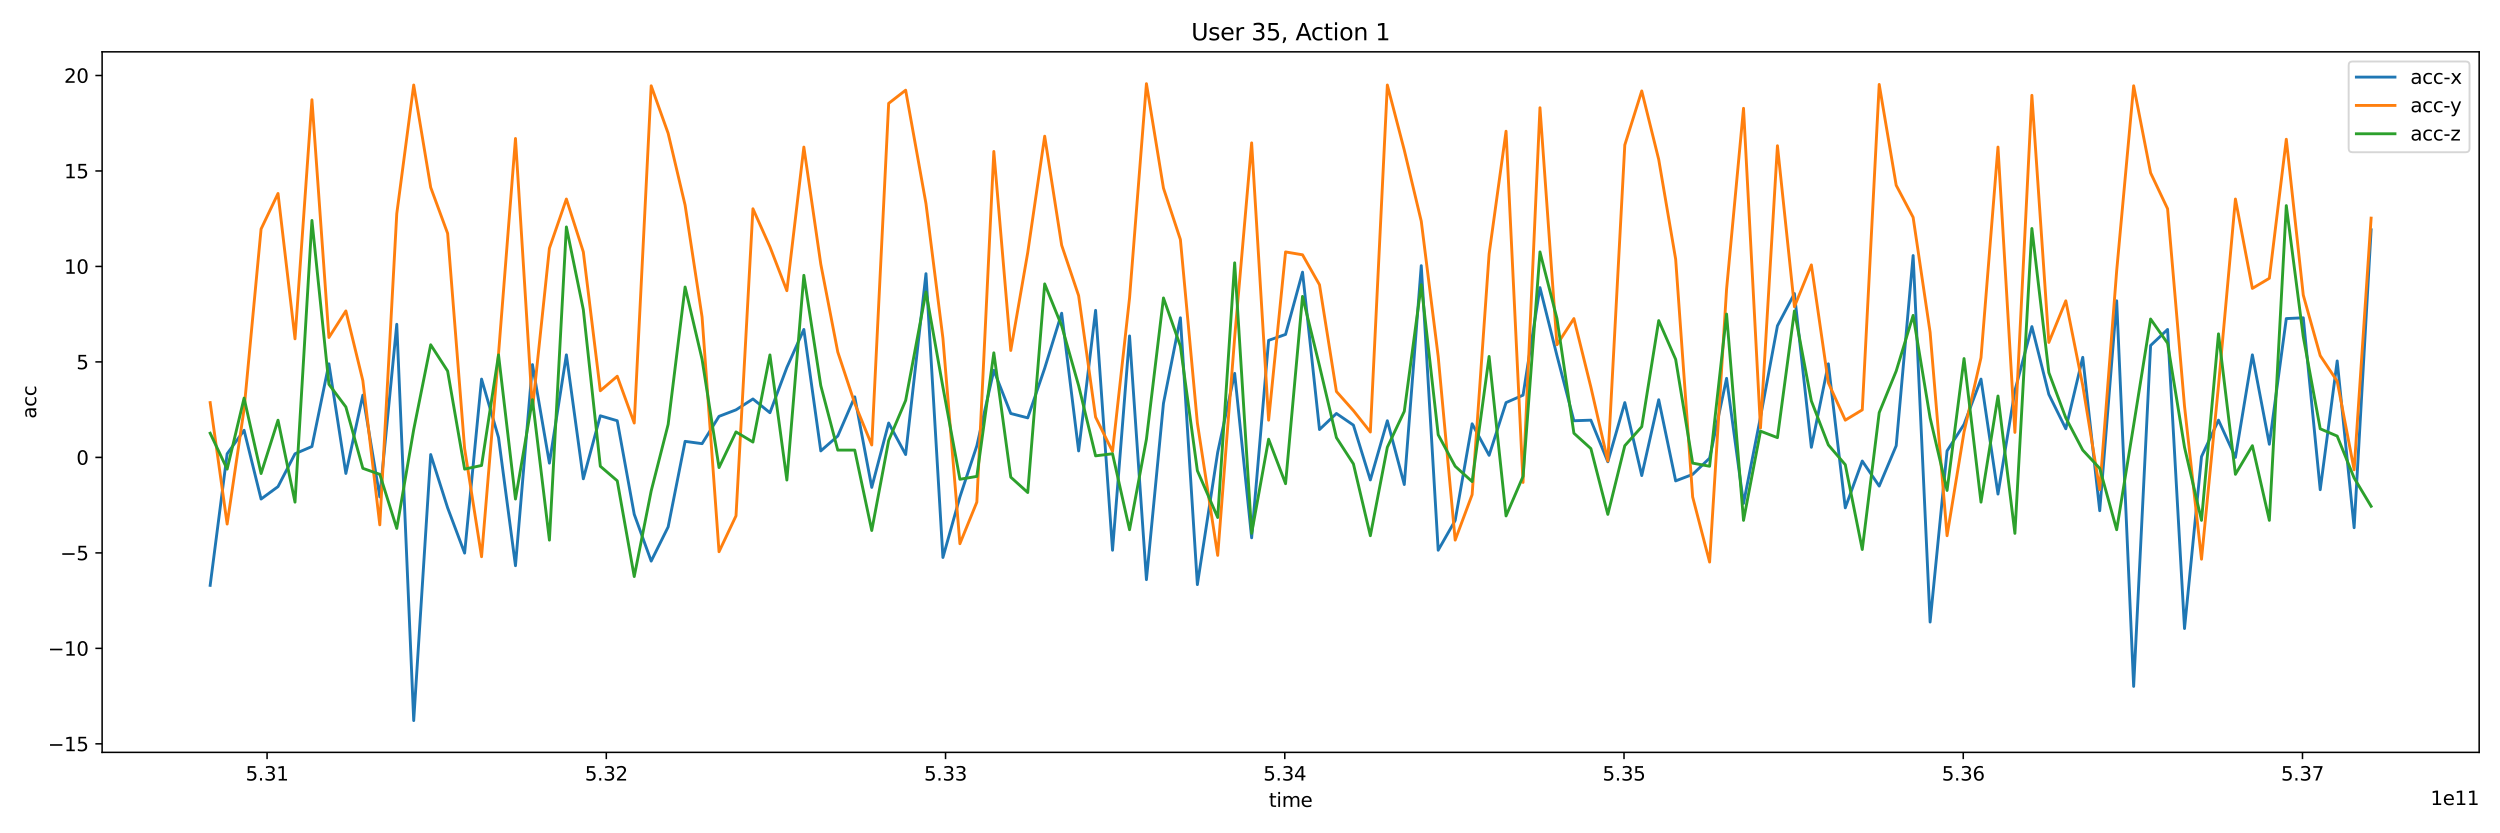 <?xml version="1.0" encoding="utf-8" standalone="no"?>
<!DOCTYPE svg PUBLIC "-//W3C//DTD SVG 1.1//EN"
  "http://www.w3.org/Graphics/SVG/1.1/DTD/svg11.dtd">
<svg xmlns:xlink="http://www.w3.org/1999/xlink" width="1296pt" height="432pt" viewBox="0 0 1296 432" xmlns="http://www.w3.org/2000/svg" version="1.1">
 <defs>
  <style type="text/css">*{stroke-linejoin: round; stroke-linecap: butt}</style>
 </defs>
 <g id="figure_1">
  <g id="patch_1">
   <path d="M 0 432 
L 1296 432 
L 1296 0 
L 0 0 
z
" style="fill: #ffffff"/>
  </g>
  <g id="axes_1">
   <g id="patch_2">
    <path d="M 52.94 390.04 
L 1285.2 390.04 
L 1285.2 26.88 
L 52.94 26.88 
z
" style="fill: #ffffff"/>
   </g>
   <g id="matplotlib.axis_1">
    <g id="xtick_1">
     <g id="line2d_1">
      <defs>
       <path id="m62e56a34ce" d="M 0 0 
L 0 3.5 
" style="stroke: #000000; stroke-width: 0.8"/>
      </defs>
      <g>
       <use xlink:href="#m62e56a34ce" x="138.451" y="390.04" style="stroke: #000000; stroke-width: 0.8"/>
      </g>
     </g>
     <g id="text_1">
      <!-- 5.31 -->
      <g transform="translate(127.319 404.638) scale(0.1 -0.1)">
       <defs>
        <path id="DejaVuSans-35" d="M 691 4666 
L 3169 4666 
L 3169 4134 
L 1269 4134 
L 1269 2991 
Q 1406 3038 1543 3061 
Q 1681 3084 1819 3084 
Q 2600 3084 3056 2656 
Q 3513 2228 3513 1497 
Q 3513 744 3044 326 
Q 2575 -91 1722 -91 
Q 1428 -91 1123 -41 
Q 819 9 494 109 
L 494 744 
Q 775 591 1075 516 
Q 1375 441 1709 441 
Q 2250 441 2565 725 
Q 2881 1009 2881 1497 
Q 2881 1984 2565 2268 
Q 2250 2553 1709 2553 
Q 1456 2553 1204 2497 
Q 953 2441 691 2322 
L 691 4666 
z
" transform="scale(0.016)"/>
        <path id="DejaVuSans-2e" d="M 684 794 
L 1344 794 
L 1344 0 
L 684 0 
L 684 794 
z
" transform="scale(0.016)"/>
        <path id="DejaVuSans-33" d="M 2597 2516 
Q 3050 2419 3304 2112 
Q 3559 1806 3559 1356 
Q 3559 666 3084 287 
Q 2609 -91 1734 -91 
Q 1441 -91 1130 -33 
Q 819 25 488 141 
L 488 750 
Q 750 597 1062 519 
Q 1375 441 1716 441 
Q 2309 441 2620 675 
Q 2931 909 2931 1356 
Q 2931 1769 2642 2001 
Q 2353 2234 1838 2234 
L 1294 2234 
L 1294 2753 
L 1863 2753 
Q 2328 2753 2575 2939 
Q 2822 3125 2822 3475 
Q 2822 3834 2567 4026 
Q 2313 4219 1838 4219 
Q 1578 4219 1281 4162 
Q 984 4106 628 3988 
L 628 4550 
Q 988 4650 1302 4700 
Q 1616 4750 1894 4750 
Q 2613 4750 3031 4423 
Q 3450 4097 3450 3541 
Q 3450 3153 3228 2886 
Q 3006 2619 2597 2516 
z
" transform="scale(0.016)"/>
        <path id="DejaVuSans-31" d="M 794 531 
L 1825 531 
L 1825 4091 
L 703 3866 
L 703 4441 
L 1819 4666 
L 2450 4666 
L 2450 531 
L 3481 531 
L 3481 0 
L 794 0 
L 794 531 
z
" transform="scale(0.016)"/>
       </defs>
       <use xlink:href="#DejaVuSans-35"/>
       <use xlink:href="#DejaVuSans-2e" x="63.623"/>
       <use xlink:href="#DejaVuSans-33" x="95.41"/>
       <use xlink:href="#DejaVuSans-31" x="159.033"/>
      </g>
     </g>
    </g>
    <g id="xtick_2">
     <g id="line2d_2">
      <g>
       <use xlink:href="#m62e56a34ce" x="314.311" y="390.04" style="stroke: #000000; stroke-width: 0.8"/>
      </g>
     </g>
     <g id="text_2">
      <!-- 5.32 -->
      <g transform="translate(303.178 404.638) scale(0.1 -0.1)">
       <defs>
        <path id="DejaVuSans-32" d="M 1228 531 
L 3431 531 
L 3431 0 
L 469 0 
L 469 531 
Q 828 903 1448 1529 
Q 2069 2156 2228 2338 
Q 2531 2678 2651 2914 
Q 2772 3150 2772 3378 
Q 2772 3750 2511 3984 
Q 2250 4219 1831 4219 
Q 1534 4219 1204 4116 
Q 875 4013 500 3803 
L 500 4441 
Q 881 4594 1212 4672 
Q 1544 4750 1819 4750 
Q 2544 4750 2975 4387 
Q 3406 4025 3406 3419 
Q 3406 3131 3298 2873 
Q 3191 2616 2906 2266 
Q 2828 2175 2409 1742 
Q 1991 1309 1228 531 
z
" transform="scale(0.016)"/>
       </defs>
       <use xlink:href="#DejaVuSans-35"/>
       <use xlink:href="#DejaVuSans-2e" x="63.623"/>
       <use xlink:href="#DejaVuSans-33" x="95.41"/>
       <use xlink:href="#DejaVuSans-32" x="159.033"/>
      </g>
     </g>
    </g>
    <g id="xtick_3">
     <g id="line2d_3">
      <g>
       <use xlink:href="#m62e56a34ce" x="490.171" y="390.04" style="stroke: #000000; stroke-width: 0.8"/>
      </g>
     </g>
     <g id="text_3">
      <!-- 5.33 -->
      <g transform="translate(479.038 404.638) scale(0.1 -0.1)">
       <use xlink:href="#DejaVuSans-35"/>
       <use xlink:href="#DejaVuSans-2e" x="63.623"/>
       <use xlink:href="#DejaVuSans-33" x="95.41"/>
       <use xlink:href="#DejaVuSans-33" x="159.033"/>
      </g>
     </g>
    </g>
    <g id="xtick_4">
     <g id="line2d_4">
      <g>
       <use xlink:href="#m62e56a34ce" x="666.031" y="390.04" style="stroke: #000000; stroke-width: 0.8"/>
      </g>
     </g>
     <g id="text_4">
      <!-- 5.34 -->
      <g transform="translate(654.898 404.638) scale(0.1 -0.1)">
       <defs>
        <path id="DejaVuSans-34" d="M 2419 4116 
L 825 1625 
L 2419 1625 
L 2419 4116 
z
M 2253 4666 
L 3047 4666 
L 3047 1625 
L 3713 1625 
L 3713 1100 
L 3047 1100 
L 3047 0 
L 2419 0 
L 2419 1100 
L 313 1100 
L 313 1709 
L 2253 4666 
z
" transform="scale(0.016)"/>
       </defs>
       <use xlink:href="#DejaVuSans-35"/>
       <use xlink:href="#DejaVuSans-2e" x="63.623"/>
       <use xlink:href="#DejaVuSans-33" x="95.41"/>
       <use xlink:href="#DejaVuSans-34" x="159.033"/>
      </g>
     </g>
    </g>
    <g id="xtick_5">
     <g id="line2d_5">
      <g>
       <use xlink:href="#m62e56a34ce" x="841.89" y="390.04" style="stroke: #000000; stroke-width: 0.8"/>
      </g>
     </g>
     <g id="text_5">
      <!-- 5.35 -->
      <g transform="translate(830.757 404.638) scale(0.1 -0.1)">
       <use xlink:href="#DejaVuSans-35"/>
       <use xlink:href="#DejaVuSans-2e" x="63.623"/>
       <use xlink:href="#DejaVuSans-33" x="95.41"/>
       <use xlink:href="#DejaVuSans-35" x="159.033"/>
      </g>
     </g>
    </g>
    <g id="xtick_6">
     <g id="line2d_6">
      <g>
       <use xlink:href="#m62e56a34ce" x="1017.75" y="390.04" style="stroke: #000000; stroke-width: 0.8"/>
      </g>
     </g>
     <g id="text_6">
      <!-- 5.36 -->
      <g transform="translate(1006.617 404.638) scale(0.1 -0.1)">
       <defs>
        <path id="DejaVuSans-36" d="M 2113 2584 
Q 1688 2584 1439 2293 
Q 1191 2003 1191 1497 
Q 1191 994 1439 701 
Q 1688 409 2113 409 
Q 2538 409 2786 701 
Q 3034 994 3034 1497 
Q 3034 2003 2786 2293 
Q 2538 2584 2113 2584 
z
M 3366 4563 
L 3366 3988 
Q 3128 4100 2886 4159 
Q 2644 4219 2406 4219 
Q 1781 4219 1451 3797 
Q 1122 3375 1075 2522 
Q 1259 2794 1537 2939 
Q 1816 3084 2150 3084 
Q 2853 3084 3261 2657 
Q 3669 2231 3669 1497 
Q 3669 778 3244 343 
Q 2819 -91 2113 -91 
Q 1303 -91 875 529 
Q 447 1150 447 2328 
Q 447 3434 972 4092 
Q 1497 4750 2381 4750 
Q 2619 4750 2861 4703 
Q 3103 4656 3366 4563 
z
" transform="scale(0.016)"/>
       </defs>
       <use xlink:href="#DejaVuSans-35"/>
       <use xlink:href="#DejaVuSans-2e" x="63.623"/>
       <use xlink:href="#DejaVuSans-33" x="95.41"/>
       <use xlink:href="#DejaVuSans-36" x="159.033"/>
      </g>
     </g>
    </g>
    <g id="xtick_7">
     <g id="line2d_7">
      <g>
       <use xlink:href="#m62e56a34ce" x="1193.61" y="390.04" style="stroke: #000000; stroke-width: 0.8"/>
      </g>
     </g>
     <g id="text_7">
      <!-- 5.37 -->
      <g transform="translate(1182.477 404.638) scale(0.1 -0.1)">
       <defs>
        <path id="DejaVuSans-37" d="M 525 4666 
L 3525 4666 
L 3525 4397 
L 1831 0 
L 1172 0 
L 2766 4134 
L 525 4134 
L 525 4666 
z
" transform="scale(0.016)"/>
       </defs>
       <use xlink:href="#DejaVuSans-35"/>
       <use xlink:href="#DejaVuSans-2e" x="63.623"/>
       <use xlink:href="#DejaVuSans-33" x="95.41"/>
       <use xlink:href="#DejaVuSans-37" x="159.033"/>
      </g>
     </g>
    </g>
    <g id="text_8">
     <!-- time -->
     <g transform="translate(657.774 418.317) scale(0.1 -0.1)">
      <defs>
       <path id="DejaVuSans-74" d="M 1172 4494 
L 1172 3500 
L 2356 3500 
L 2356 3053 
L 1172 3053 
L 1172 1153 
Q 1172 725 1289 603 
Q 1406 481 1766 481 
L 2356 481 
L 2356 0 
L 1766 0 
Q 1100 0 847 248 
Q 594 497 594 1153 
L 594 3053 
L 172 3053 
L 172 3500 
L 594 3500 
L 594 4494 
L 1172 4494 
z
" transform="scale(0.016)"/>
       <path id="DejaVuSans-69" d="M 603 3500 
L 1178 3500 
L 1178 0 
L 603 0 
L 603 3500 
z
M 603 4863 
L 1178 4863 
L 1178 4134 
L 603 4134 
L 603 4863 
z
" transform="scale(0.016)"/>
       <path id="DejaVuSans-6d" d="M 3328 2828 
Q 3544 3216 3844 3400 
Q 4144 3584 4550 3584 
Q 5097 3584 5394 3201 
Q 5691 2819 5691 2113 
L 5691 0 
L 5113 0 
L 5113 2094 
Q 5113 2597 4934 2840 
Q 4756 3084 4391 3084 
Q 3944 3084 3684 2787 
Q 3425 2491 3425 1978 
L 3425 0 
L 2847 0 
L 2847 2094 
Q 2847 2600 2669 2842 
Q 2491 3084 2119 3084 
Q 1678 3084 1418 2786 
Q 1159 2488 1159 1978 
L 1159 0 
L 581 0 
L 581 3500 
L 1159 3500 
L 1159 2956 
Q 1356 3278 1631 3431 
Q 1906 3584 2284 3584 
Q 2666 3584 2933 3390 
Q 3200 3197 3328 2828 
z
" transform="scale(0.016)"/>
       <path id="DejaVuSans-65" d="M 3597 1894 
L 3597 1613 
L 953 1613 
Q 991 1019 1311 708 
Q 1631 397 2203 397 
Q 2534 397 2845 478 
Q 3156 559 3463 722 
L 3463 178 
Q 3153 47 2828 -22 
Q 2503 -91 2169 -91 
Q 1331 -91 842 396 
Q 353 884 353 1716 
Q 353 2575 817 3079 
Q 1281 3584 2069 3584 
Q 2775 3584 3186 3129 
Q 3597 2675 3597 1894 
z
M 3022 2063 
Q 3016 2534 2758 2815 
Q 2500 3097 2075 3097 
Q 1594 3097 1305 2825 
Q 1016 2553 972 2059 
L 3022 2063 
z
" transform="scale(0.016)"/>
      </defs>
      <use xlink:href="#DejaVuSans-74"/>
      <use xlink:href="#DejaVuSans-69" x="39.209"/>
      <use xlink:href="#DejaVuSans-6d" x="66.992"/>
      <use xlink:href="#DejaVuSans-65" x="164.404"/>
     </g>
    </g>
    <g id="text_9">
     <!-- 1e11 -->
     <g transform="translate(1259.959 417.317) scale(0.1 -0.1)">
      <use xlink:href="#DejaVuSans-31"/>
      <use xlink:href="#DejaVuSans-65" x="63.623"/>
      <use xlink:href="#DejaVuSans-31" x="125.146"/>
      <use xlink:href="#DejaVuSans-31" x="188.77"/>
     </g>
    </g>
   </g>
   <g id="matplotlib.axis_2">
    <g id="ytick_1">
     <g id="line2d_8">
      <defs>
       <path id="mc4fef23d5c" d="M 0 0 
L -3.5 0 
" style="stroke: #000000; stroke-width: 0.8"/>
      </defs>
      <g>
       <use xlink:href="#mc4fef23d5c" x="52.94" y="385.61" style="stroke: #000000; stroke-width: 0.8"/>
      </g>
     </g>
     <g id="text_10">
      <!-- −15 -->
      <g transform="translate(24.835 389.409) scale(0.1 -0.1)">
       <defs>
        <path id="DejaVuSans-2212" d="M 678 2272 
L 4684 2272 
L 4684 1741 
L 678 1741 
L 678 2272 
z
" transform="scale(0.016)"/>
       </defs>
       <use xlink:href="#DejaVuSans-2212"/>
       <use xlink:href="#DejaVuSans-31" x="83.789"/>
       <use xlink:href="#DejaVuSans-35" x="147.412"/>
      </g>
     </g>
    </g>
    <g id="ytick_2">
     <g id="line2d_9">
      <g>
       <use xlink:href="#mc4fef23d5c" x="52.94" y="336.113" style="stroke: #000000; stroke-width: 0.8"/>
      </g>
     </g>
     <g id="text_11">
      <!-- −10 -->
      <g transform="translate(24.835 339.912) scale(0.1 -0.1)">
       <defs>
        <path id="DejaVuSans-30" d="M 2034 4250 
Q 1547 4250 1301 3770 
Q 1056 3291 1056 2328 
Q 1056 1369 1301 889 
Q 1547 409 2034 409 
Q 2525 409 2770 889 
Q 3016 1369 3016 2328 
Q 3016 3291 2770 3770 
Q 2525 4250 2034 4250 
z
M 2034 4750 
Q 2819 4750 3233 4129 
Q 3647 3509 3647 2328 
Q 3647 1150 3233 529 
Q 2819 -91 2034 -91 
Q 1250 -91 836 529 
Q 422 1150 422 2328 
Q 422 3509 836 4129 
Q 1250 4750 2034 4750 
z
" transform="scale(0.016)"/>
       </defs>
       <use xlink:href="#DejaVuSans-2212"/>
       <use xlink:href="#DejaVuSans-31" x="83.789"/>
       <use xlink:href="#DejaVuSans-30" x="147.412"/>
      </g>
     </g>
    </g>
    <g id="ytick_3">
     <g id="line2d_10">
      <g>
       <use xlink:href="#mc4fef23d5c" x="52.94" y="286.616" style="stroke: #000000; stroke-width: 0.8"/>
      </g>
     </g>
     <g id="text_12">
      <!-- −5 -->
      <g transform="translate(31.198 290.415) scale(0.1 -0.1)">
       <use xlink:href="#DejaVuSans-2212"/>
       <use xlink:href="#DejaVuSans-35" x="83.789"/>
      </g>
     </g>
    </g>
    <g id="ytick_4">
     <g id="line2d_11">
      <g>
       <use xlink:href="#mc4fef23d5c" x="52.94" y="237.119" style="stroke: #000000; stroke-width: 0.8"/>
      </g>
     </g>
     <g id="text_13">
      <!-- 0 -->
      <g transform="translate(39.578 240.918) scale(0.1 -0.1)">
       <use xlink:href="#DejaVuSans-30"/>
      </g>
     </g>
    </g>
    <g id="ytick_5">
     <g id="line2d_12">
      <g>
       <use xlink:href="#mc4fef23d5c" x="52.94" y="187.622" style="stroke: #000000; stroke-width: 0.8"/>
      </g>
     </g>
     <g id="text_14">
      <!-- 5 -->
      <g transform="translate(39.578 191.421) scale(0.1 -0.1)">
       <use xlink:href="#DejaVuSans-35"/>
      </g>
     </g>
    </g>
    <g id="ytick_6">
     <g id="line2d_13">
      <g>
       <use xlink:href="#mc4fef23d5c" x="52.94" y="138.125" style="stroke: #000000; stroke-width: 0.8"/>
      </g>
     </g>
     <g id="text_15">
      <!-- 10 -->
      <g transform="translate(33.215 141.924) scale(0.1 -0.1)">
       <use xlink:href="#DejaVuSans-31"/>
       <use xlink:href="#DejaVuSans-30" x="63.623"/>
      </g>
     </g>
    </g>
    <g id="ytick_7">
     <g id="line2d_14">
      <g>
       <use xlink:href="#mc4fef23d5c" x="52.94" y="88.628" style="stroke: #000000; stroke-width: 0.8"/>
      </g>
     </g>
     <g id="text_16">
      <!-- 15 -->
      <g transform="translate(33.215 92.427) scale(0.1 -0.1)">
       <use xlink:href="#DejaVuSans-31"/>
       <use xlink:href="#DejaVuSans-35" x="63.623"/>
      </g>
     </g>
    </g>
    <g id="ytick_8">
     <g id="line2d_15">
      <g>
       <use xlink:href="#mc4fef23d5c" x="52.94" y="39.131" style="stroke: #000000; stroke-width: 0.8"/>
      </g>
     </g>
     <g id="text_17">
      <!-- 20 -->
      <g transform="translate(33.215 42.93) scale(0.1 -0.1)">
       <use xlink:href="#DejaVuSans-32"/>
       <use xlink:href="#DejaVuSans-30" x="63.623"/>
      </g>
     </g>
    </g>
    <g id="text_18">
     <!-- acc -->
     <g transform="translate(18.756 217.023) rotate(-90) scale(0.1 -0.1)">
      <defs>
       <path id="DejaVuSans-61" d="M 2194 1759 
Q 1497 1759 1228 1600 
Q 959 1441 959 1056 
Q 959 750 1161 570 
Q 1363 391 1709 391 
Q 2188 391 2477 730 
Q 2766 1069 2766 1631 
L 2766 1759 
L 2194 1759 
z
M 3341 1997 
L 3341 0 
L 2766 0 
L 2766 531 
Q 2569 213 2275 61 
Q 1981 -91 1556 -91 
Q 1019 -91 701 211 
Q 384 513 384 1019 
Q 384 1609 779 1909 
Q 1175 2209 1959 2209 
L 2766 2209 
L 2766 2266 
Q 2766 2663 2505 2880 
Q 2244 3097 1772 3097 
Q 1472 3097 1187 3025 
Q 903 2953 641 2809 
L 641 3341 
Q 956 3463 1253 3523 
Q 1550 3584 1831 3584 
Q 2591 3584 2966 3190 
Q 3341 2797 3341 1997 
z
" transform="scale(0.016)"/>
       <path id="DejaVuSans-63" d="M 3122 3366 
L 3122 2828 
Q 2878 2963 2633 3030 
Q 2388 3097 2138 3097 
Q 1578 3097 1268 2742 
Q 959 2388 959 1747 
Q 959 1106 1268 751 
Q 1578 397 2138 397 
Q 2388 397 2633 464 
Q 2878 531 3122 666 
L 3122 134 
Q 2881 22 2623 -34 
Q 2366 -91 2075 -91 
Q 1284 -91 818 406 
Q 353 903 353 1747 
Q 353 2603 823 3093 
Q 1294 3584 2113 3584 
Q 2378 3584 2631 3529 
Q 2884 3475 3122 3366 
z
" transform="scale(0.016)"/>
      </defs>
      <use xlink:href="#DejaVuSans-61"/>
      <use xlink:href="#DejaVuSans-63" x="61.279"/>
      <use xlink:href="#DejaVuSans-63" x="116.26"/>
     </g>
    </g>
   </g>
   <g id="line2d_16">
    <path d="M 108.952 303.445 
L 117.753 235.238 
L 126.534 223.062 
L 135.34 258.7 
L 144.121 252.265 
L 152.927 235.238 
L 161.708 231.476 
L 170.509 188.612 
L 179.295 245.434 
L 188.096 204.847 
L 196.882 257.611 
L 205.683 168.12 
L 214.463 373.533 
L 223.27 235.634 
L 232.05 263.253 
L 240.857 286.715 
L 249.637 196.531 
L 258.439 226.823 
L 267.224 293.248 
L 276.026 189.008 
L 284.812 240.089 
L 293.613 183.959 
L 302.393 248.206 
L 311.206 215.538 
L 319.98 218.112 
L 328.787 266.619 
L 337.573 290.873 
L 346.369 273.153 
L 355.154 228.803 
L 363.956 229.991 
L 372.741 215.835 
L 381.543 212.469 
L 390.323 206.827 
L 399.13 213.954 
L 407.91 190.493 
L 416.717 170.793 
L 425.497 233.753 
L 434.299 226.031 
L 443.095 205.738 
L 451.913 252.661 
L 460.682 219.3 
L 469.484 235.634 
L 480.024 141.886 
L 488.809 288.992 
L 497.616 257.611 
L 506.397 231.08 
L 515.198 191.977 
L 523.978 214.35 
L 532.78 216.627 
L 541.565 190.889 
L 550.367 162.378 
L 559.158 233.753 
L 567.954 160.893 
L 576.734 285.23 
L 585.557 174.159 
L 594.31 300.475 
L 603.139 209.103 
L 611.913 164.754 
L 620.715 303.049 
L 631.256 234.446 
L 640.046 193.561 
L 648.848 278.795 
L 657.649 176.435 
L 666.435 173.367 
L 675.226 141.094 
L 684.022 222.666 
L 692.802 214.35 
L 701.609 220.389 
L 710.389 248.8 
L 719.196 218.112 
L 727.982 251.176 
L 736.778 137.729 
L 745.563 285.23 
L 754.365 269.787 
L 763.15 219.696 
L 771.952 236.03 
L 780.732 208.707 
L 789.544 204.847 
L 798.319 149.113 
L 807.126 184.355 
L 815.906 218.112 
L 824.708 217.815 
L 833.498 239.396 
L 842.295 208.707 
L 851.08 246.523 
L 859.882 207.223 
L 868.662 249.295 
L 877.469 245.929 
L 886.254 237.515 
L 895.056 196.135 
L 903.841 260.976 
L 912.637 216.231 
L 921.423 168.912 
L 930.224 152.182 
L 939.01 231.872 
L 947.811 188.612 
L 956.592 263.253 
L 965.399 239 
L 974.179 251.968 
L 982.986 231.08 
L 991.766 132.482 
L 1000.567 322.452 
L 1009.358 233.753 
L 1018.154 219.993 
L 1026.945 196.531 
L 1035.752 256.126 
L 1044.521 202.57 
L 1053.328 169.308 
L 1062.119 204.451 
L 1070.916 222.27 
L 1079.695 185.246 
L 1088.497 264.738 
L 1097.283 155.944 
L 1106.084 355.813 
L 1114.87 179.108 
L 1123.671 170.793 
L 1132.451 325.818 
L 1141.258 236.723 
L 1150.065 217.815 
L 1158.845 237.119 
L 1167.631 183.959 
L 1176.427 230.288 
L 1185.218 165.15 
L 1194.014 164.754 
L 1202.8 253.849 
L 1211.601 187.127 
L 1220.381 273.549 
L 1229.188 119.118 
L 1229.188 119.118 
" clip-path="url(#p24df43430e)" style="fill: none; stroke: #1f77b4; stroke-width: 1.5; stroke-linecap: square"/>
   </g>
   <g id="line2d_17">
    <path d="M 108.952 208.707 
L 117.753 271.668 
L 126.534 212.073 
L 135.34 118.722 
L 144.121 100.309 
L 152.927 175.643 
L 161.708 51.703 
L 170.509 174.95 
L 179.295 161.19 
L 188.096 197.323 
L 196.882 272.064 
L 205.683 110.802 
L 214.463 44.08 
L 223.27 97.141 
L 232.05 120.999 
L 240.857 232.565 
L 249.637 288.596 
L 258.439 183.365 
L 267.224 71.799 
L 276.026 212.073 
L 284.812 128.72 
L 293.613 103.18 
L 302.393 130.601 
L 311.206 202.57 
L 319.98 195.046 
L 328.787 219.3 
L 337.573 44.476 
L 346.369 69.126 
L 355.154 106.348 
L 363.956 164.358 
L 372.741 286.022 
L 381.543 267.411 
L 390.323 108.228 
L 399.13 127.928 
L 407.91 150.697 
L 416.717 76.253 
L 425.497 136.937 
L 434.299 182.474 
L 443.095 209.103 
L 451.913 230.684 
L 460.682 53.584 
L 469.484 46.753 
L 480.024 105.556 
L 488.809 175.346 
L 497.616 281.864 
L 506.397 260.283 
L 515.198 78.53 
L 523.978 181.682 
L 532.78 130.898 
L 541.565 70.611 
L 550.367 127.136 
L 559.158 153.271 
L 567.954 216.231 
L 576.734 234.05 
L 585.557 154.459 
L 594.31 43.387 
L 603.139 97.537 
L 611.913 124.166 
L 620.715 219.3 
L 631.256 287.903 
L 640.046 174.95 
L 648.848 74.075 
L 657.649 217.815 
L 666.435 130.601 
L 675.226 132.086 
L 684.022 147.628 
L 692.802 202.966 
L 701.609 212.865 
L 710.389 223.953 
L 719.196 44.08 
L 727.982 77.837 
L 736.778 114.663 
L 745.563 184.85 
L 754.365 279.983 
L 763.15 256.423 
L 771.952 131.69 
L 780.732 68.037 
L 789.544 250.087 
L 798.319 55.861 
L 807.126 178.712 
L 815.906 165.15 
L 824.708 200.689 
L 833.498 239 
L 842.295 75.164 
L 851.08 47.149 
L 859.882 82.688 
L 868.662 134.363 
L 877.469 257.611 
L 886.254 291.368 
L 895.056 149.905 
L 903.841 56.158 
L 912.637 221.874 
L 921.423 75.56 
L 930.224 159.012 
L 939.01 137.333 
L 947.811 198.412 
L 956.592 217.815 
L 965.399 212.469 
L 974.179 43.783 
L 982.986 96.052 
L 991.766 112.683 
L 1000.567 172.278 
L 1009.358 277.706 
L 1018.154 223.953 
L 1026.945 185.444 
L 1035.752 76.253 
L 1044.521 224.151 
L 1053.328 49.426 
L 1062.119 177.524 
L 1070.916 155.944 
L 1079.695 199.897 
L 1088.497 253.849 
L 1097.283 140.402 
L 1106.084 44.476 
L 1114.87 89.618 
L 1123.671 108.228 
L 1132.451 210.588 
L 1141.258 289.883 
L 1150.065 199.897 
L 1158.845 103.18 
L 1167.631 149.509 
L 1176.427 144.262 
L 1185.218 72.195 
L 1194.014 152.974 
L 1202.8 184.355 
L 1211.601 197.62 
L 1220.381 243.553 
L 1229.188 113.079 
L 1229.188 113.079 
" clip-path="url(#p24df43430e)" style="fill: none; stroke: #ff7f0e; stroke-width: 1.5; stroke-linecap: square"/>
   </g>
   <g id="line2d_18">
    <path d="M 108.952 224.579 
L 117.753 243.186 
L 126.534 206.377 
L 135.34 245.478 
L 144.121 217.838 
L 152.927 260.31 
L 161.708 114.286 
L 170.509 199.231 
L 179.295 210.961 
L 188.096 242.782 
L 196.882 245.883 
L 205.683 273.928 
L 214.463 222.692 
L 223.27 178.736 
L 232.05 192.354 
L 240.857 243.186 
L 249.637 241.299 
L 258.439 183.994 
L 267.224 258.692 
L 276.026 207.186 
L 284.812 279.996 
L 293.613 117.656 
L 302.393 160.533 
L 311.206 241.703 
L 319.98 249.254 
L 328.787 298.873 
L 337.573 254.512 
L 346.369 219.995 
L 355.154 148.803 
L 363.956 186.287 
L 372.741 242.377 
L 381.543 223.905 
L 390.323 229.164 
L 399.13 183.994 
L 407.91 248.849 
L 416.717 142.735 
L 425.497 199.905 
L 434.299 233.343 
L 443.095 233.343 
L 451.913 275.007 
L 460.682 228.355 
L 469.484 207.59 
L 480.024 151.365 
L 488.809 200.714 
L 497.616 248.445 
L 506.397 246.962 
L 515.198 182.916 
L 523.978 247.366 
L 532.78 255.321 
L 541.565 147.185 
L 550.367 168.893 
L 559.158 199.905 
L 567.954 236.31 
L 576.734 235.231 
L 585.557 274.603 
L 594.31 227.68 
L 603.139 154.466 
L 611.913 179.41 
L 620.715 243.995 
L 631.256 268.265 
L 640.046 136.263 
L 648.848 276.49 
L 657.649 227.68 
L 666.435 250.737 
L 675.226 153.657 
L 684.022 189.657 
L 692.802 226.871 
L 701.609 240.49 
L 710.389 277.704 
L 719.196 231.86 
L 727.982 213.253 
L 736.778 147.589 
L 745.563 225.388 
L 754.365 241.703 
L 763.15 249.658 
L 771.952 184.803 
L 780.732 267.456 
L 789.544 246.962 
L 798.319 130.6 
L 807.126 165.118 
L 815.906 224.579 
L 824.708 232.534 
L 833.498 266.647 
L 842.295 231.051 
L 851.08 221.208 
L 859.882 166.196 
L 868.662 186.287 
L 877.469 240.085 
L 886.254 241.703 
L 895.056 162.826 
L 903.841 269.749 
L 912.637 223.501 
L 921.423 226.871 
L 930.224 161.208 
L 939.01 207.86 
L 947.811 230.647 
L 956.592 240.894 
L 965.399 284.85 
L 974.179 213.927 
L 982.986 192.354 
L 991.766 163.5 
L 1000.567 216.624 
L 1009.358 254.243 
L 1018.154 185.882 
L 1026.945 260.31 
L 1035.752 205.298 
L 1044.521 276.49 
L 1053.328 118.465 
L 1062.119 193.163 
L 1070.916 216.624 
L 1079.695 233.343 
L 1088.497 242.782 
L 1097.283 274.603 
L 1106.084 220.399 
L 1114.87 165.387 
L 1123.671 177.927 
L 1132.451 231.86 
L 1141.258 269.749 
L 1150.065 173.073 
L 1158.845 245.883 
L 1167.631 231.051 
L 1176.427 269.749 
L 1185.218 106.6 
L 1194.014 174.556 
L 1202.8 222.287 
L 1211.601 226.062 
L 1220.381 247.771 
L 1229.188 262.467 
L 1229.188 262.467 
" clip-path="url(#p24df43430e)" style="fill: none; stroke: #2ca02c; stroke-width: 1.5; stroke-linecap: square"/>
   </g>
   <g id="patch_3">
    <path d="M 52.94 390.04 
L 52.94 26.88 
" style="fill: none; stroke: #000000; stroke-width: 0.8; stroke-linejoin: miter; stroke-linecap: square"/>
   </g>
   <g id="patch_4">
    <path d="M 1285.2 390.04 
L 1285.2 26.88 
" style="fill: none; stroke: #000000; stroke-width: 0.8; stroke-linejoin: miter; stroke-linecap: square"/>
   </g>
   <g id="patch_5">
    <path d="M 52.94 390.04 
L 1285.2 390.04 
" style="fill: none; stroke: #000000; stroke-width: 0.8; stroke-linejoin: miter; stroke-linecap: square"/>
   </g>
   <g id="patch_6">
    <path d="M 52.94 26.88 
L 1285.2 26.88 
" style="fill: none; stroke: #000000; stroke-width: 0.8; stroke-linejoin: miter; stroke-linecap: square"/>
   </g>
   <g id="text_19">
    <!-- User 35, Action 1 -->
    <g transform="translate(617.523 20.88) scale(0.12 -0.12)">
     <defs>
      <path id="DejaVuSans-55" d="M 556 4666 
L 1191 4666 
L 1191 1831 
Q 1191 1081 1462 751 
Q 1734 422 2344 422 
Q 2950 422 3222 751 
Q 3494 1081 3494 1831 
L 3494 4666 
L 4128 4666 
L 4128 1753 
Q 4128 841 3676 375 
Q 3225 -91 2344 -91 
Q 1459 -91 1007 375 
Q 556 841 556 1753 
L 556 4666 
z
" transform="scale(0.016)"/>
      <path id="DejaVuSans-73" d="M 2834 3397 
L 2834 2853 
Q 2591 2978 2328 3040 
Q 2066 3103 1784 3103 
Q 1356 3103 1142 2972 
Q 928 2841 928 2578 
Q 928 2378 1081 2264 
Q 1234 2150 1697 2047 
L 1894 2003 
Q 2506 1872 2764 1633 
Q 3022 1394 3022 966 
Q 3022 478 2636 193 
Q 2250 -91 1575 -91 
Q 1294 -91 989 -36 
Q 684 19 347 128 
L 347 722 
Q 666 556 975 473 
Q 1284 391 1588 391 
Q 1994 391 2212 530 
Q 2431 669 2431 922 
Q 2431 1156 2273 1281 
Q 2116 1406 1581 1522 
L 1381 1569 
Q 847 1681 609 1914 
Q 372 2147 372 2553 
Q 372 3047 722 3315 
Q 1072 3584 1716 3584 
Q 2034 3584 2315 3537 
Q 2597 3491 2834 3397 
z
" transform="scale(0.016)"/>
      <path id="DejaVuSans-72" d="M 2631 2963 
Q 2534 3019 2420 3045 
Q 2306 3072 2169 3072 
Q 1681 3072 1420 2755 
Q 1159 2438 1159 1844 
L 1159 0 
L 581 0 
L 581 3500 
L 1159 3500 
L 1159 2956 
Q 1341 3275 1631 3429 
Q 1922 3584 2338 3584 
Q 2397 3584 2469 3576 
Q 2541 3569 2628 3553 
L 2631 2963 
z
" transform="scale(0.016)"/>
      <path id="DejaVuSans-20" transform="scale(0.016)"/>
      <path id="DejaVuSans-2c" d="M 750 794 
L 1409 794 
L 1409 256 
L 897 -744 
L 494 -744 
L 750 256 
L 750 794 
z
" transform="scale(0.016)"/>
      <path id="DejaVuSans-41" d="M 2188 4044 
L 1331 1722 
L 3047 1722 
L 2188 4044 
z
M 1831 4666 
L 2547 4666 
L 4325 0 
L 3669 0 
L 3244 1197 
L 1141 1197 
L 716 0 
L 50 0 
L 1831 4666 
z
" transform="scale(0.016)"/>
      <path id="DejaVuSans-6f" d="M 1959 3097 
Q 1497 3097 1228 2736 
Q 959 2375 959 1747 
Q 959 1119 1226 758 
Q 1494 397 1959 397 
Q 2419 397 2687 759 
Q 2956 1122 2956 1747 
Q 2956 2369 2687 2733 
Q 2419 3097 1959 3097 
z
M 1959 3584 
Q 2709 3584 3137 3096 
Q 3566 2609 3566 1747 
Q 3566 888 3137 398 
Q 2709 -91 1959 -91 
Q 1206 -91 779 398 
Q 353 888 353 1747 
Q 353 2609 779 3096 
Q 1206 3584 1959 3584 
z
" transform="scale(0.016)"/>
      <path id="DejaVuSans-6e" d="M 3513 2113 
L 3513 0 
L 2938 0 
L 2938 2094 
Q 2938 2591 2744 2837 
Q 2550 3084 2163 3084 
Q 1697 3084 1428 2787 
Q 1159 2491 1159 1978 
L 1159 0 
L 581 0 
L 581 3500 
L 1159 3500 
L 1159 2956 
Q 1366 3272 1645 3428 
Q 1925 3584 2291 3584 
Q 2894 3584 3203 3211 
Q 3513 2838 3513 2113 
z
" transform="scale(0.016)"/>
     </defs>
     <use xlink:href="#DejaVuSans-55"/>
     <use xlink:href="#DejaVuSans-73" x="73.193"/>
     <use xlink:href="#DejaVuSans-65" x="125.293"/>
     <use xlink:href="#DejaVuSans-72" x="186.816"/>
     <use xlink:href="#DejaVuSans-20" x="227.93"/>
     <use xlink:href="#DejaVuSans-33" x="259.717"/>
     <use xlink:href="#DejaVuSans-35" x="323.34"/>
     <use xlink:href="#DejaVuSans-2c" x="386.963"/>
     <use xlink:href="#DejaVuSans-20" x="418.75"/>
     <use xlink:href="#DejaVuSans-41" x="450.537"/>
     <use xlink:href="#DejaVuSans-63" x="517.195"/>
     <use xlink:href="#DejaVuSans-74" x="572.176"/>
     <use xlink:href="#DejaVuSans-69" x="611.385"/>
     <use xlink:href="#DejaVuSans-6f" x="639.168"/>
     <use xlink:href="#DejaVuSans-6e" x="700.35"/>
     <use xlink:href="#DejaVuSans-20" x="763.729"/>
     <use xlink:href="#DejaVuSans-31" x="795.516"/>
    </g>
   </g>
   <g id="legend_1">
    <g id="patch_7">
     <path d="M 1219.548 78.914 
L 1278.2 78.914 
Q 1280.2 78.914 1280.2 76.914 
L 1280.2 33.88 
Q 1280.2 31.88 1278.2 31.88 
L 1219.548 31.88 
Q 1217.548 31.88 1217.548 33.88 
L 1217.548 76.914 
Q 1217.548 78.914 1219.548 78.914 
z
" style="fill: #ffffff; opacity: 0.8; stroke: #cccccc; stroke-linejoin: miter"/>
    </g>
    <g id="line2d_19">
     <path d="M 1221.548 39.978 
L 1231.548 39.978 
L 1241.548 39.978 
" style="fill: none; stroke: #1f77b4; stroke-width: 1.5; stroke-linecap: square"/>
    </g>
    <g id="text_20">
     <!-- acc-x -->
     <g transform="translate(1249.548 43.478) scale(0.1 -0.1)">
      <defs>
       <path id="DejaVuSans-2d" d="M 313 2009 
L 1997 2009 
L 1997 1497 
L 313 1497 
L 313 2009 
z
" transform="scale(0.016)"/>
       <path id="DejaVuSans-78" d="M 3513 3500 
L 2247 1797 
L 3578 0 
L 2900 0 
L 1881 1375 
L 863 0 
L 184 0 
L 1544 1831 
L 300 3500 
L 978 3500 
L 1906 2253 
L 2834 3500 
L 3513 3500 
z
" transform="scale(0.016)"/>
      </defs>
      <use xlink:href="#DejaVuSans-61"/>
      <use xlink:href="#DejaVuSans-63" x="61.279"/>
      <use xlink:href="#DejaVuSans-63" x="116.26"/>
      <use xlink:href="#DejaVuSans-2d" x="171.24"/>
      <use xlink:href="#DejaVuSans-78" x="207.324"/>
     </g>
    </g>
    <g id="line2d_20">
     <path d="M 1221.548 54.657 
L 1231.548 54.657 
L 1241.548 54.657 
" style="fill: none; stroke: #ff7f0e; stroke-width: 1.5; stroke-linecap: square"/>
    </g>
    <g id="text_21">
     <!-- acc-y -->
     <g transform="translate(1249.548 58.157) scale(0.1 -0.1)">
      <defs>
       <path id="DejaVuSans-79" d="M 2059 -325 
Q 1816 -950 1584 -1140 
Q 1353 -1331 966 -1331 
L 506 -1331 
L 506 -850 
L 844 -850 
Q 1081 -850 1212 -737 
Q 1344 -625 1503 -206 
L 1606 56 
L 191 3500 
L 800 3500 
L 1894 763 
L 2988 3500 
L 3597 3500 
L 2059 -325 
z
" transform="scale(0.016)"/>
      </defs>
      <use xlink:href="#DejaVuSans-61"/>
      <use xlink:href="#DejaVuSans-63" x="61.279"/>
      <use xlink:href="#DejaVuSans-63" x="116.26"/>
      <use xlink:href="#DejaVuSans-2d" x="171.24"/>
      <use xlink:href="#DejaVuSans-79" x="205.574"/>
     </g>
    </g>
    <g id="line2d_21">
     <path d="M 1221.548 69.335 
L 1231.548 69.335 
L 1241.548 69.335 
" style="fill: none; stroke: #2ca02c; stroke-width: 1.5; stroke-linecap: square"/>
    </g>
    <g id="text_22">
     <!-- acc-z -->
     <g transform="translate(1249.548 72.835) scale(0.1 -0.1)">
      <defs>
       <path id="DejaVuSans-7a" d="M 353 3500 
L 3084 3500 
L 3084 2975 
L 922 459 
L 3084 459 
L 3084 0 
L 275 0 
L 275 525 
L 2438 3041 
L 353 3041 
L 353 3500 
z
" transform="scale(0.016)"/>
      </defs>
      <use xlink:href="#DejaVuSans-61"/>
      <use xlink:href="#DejaVuSans-63" x="61.279"/>
      <use xlink:href="#DejaVuSans-63" x="116.26"/>
      <use xlink:href="#DejaVuSans-2d" x="171.24"/>
      <use xlink:href="#DejaVuSans-7a" x="207.324"/>
     </g>
    </g>
   </g>
  </g>
 </g>
 <defs>
  <clipPath id="p24df43430e">
   <rect x="52.94" y="26.88" width="1232.26" height="363.16"/>
  </clipPath>
 </defs>
</svg>
